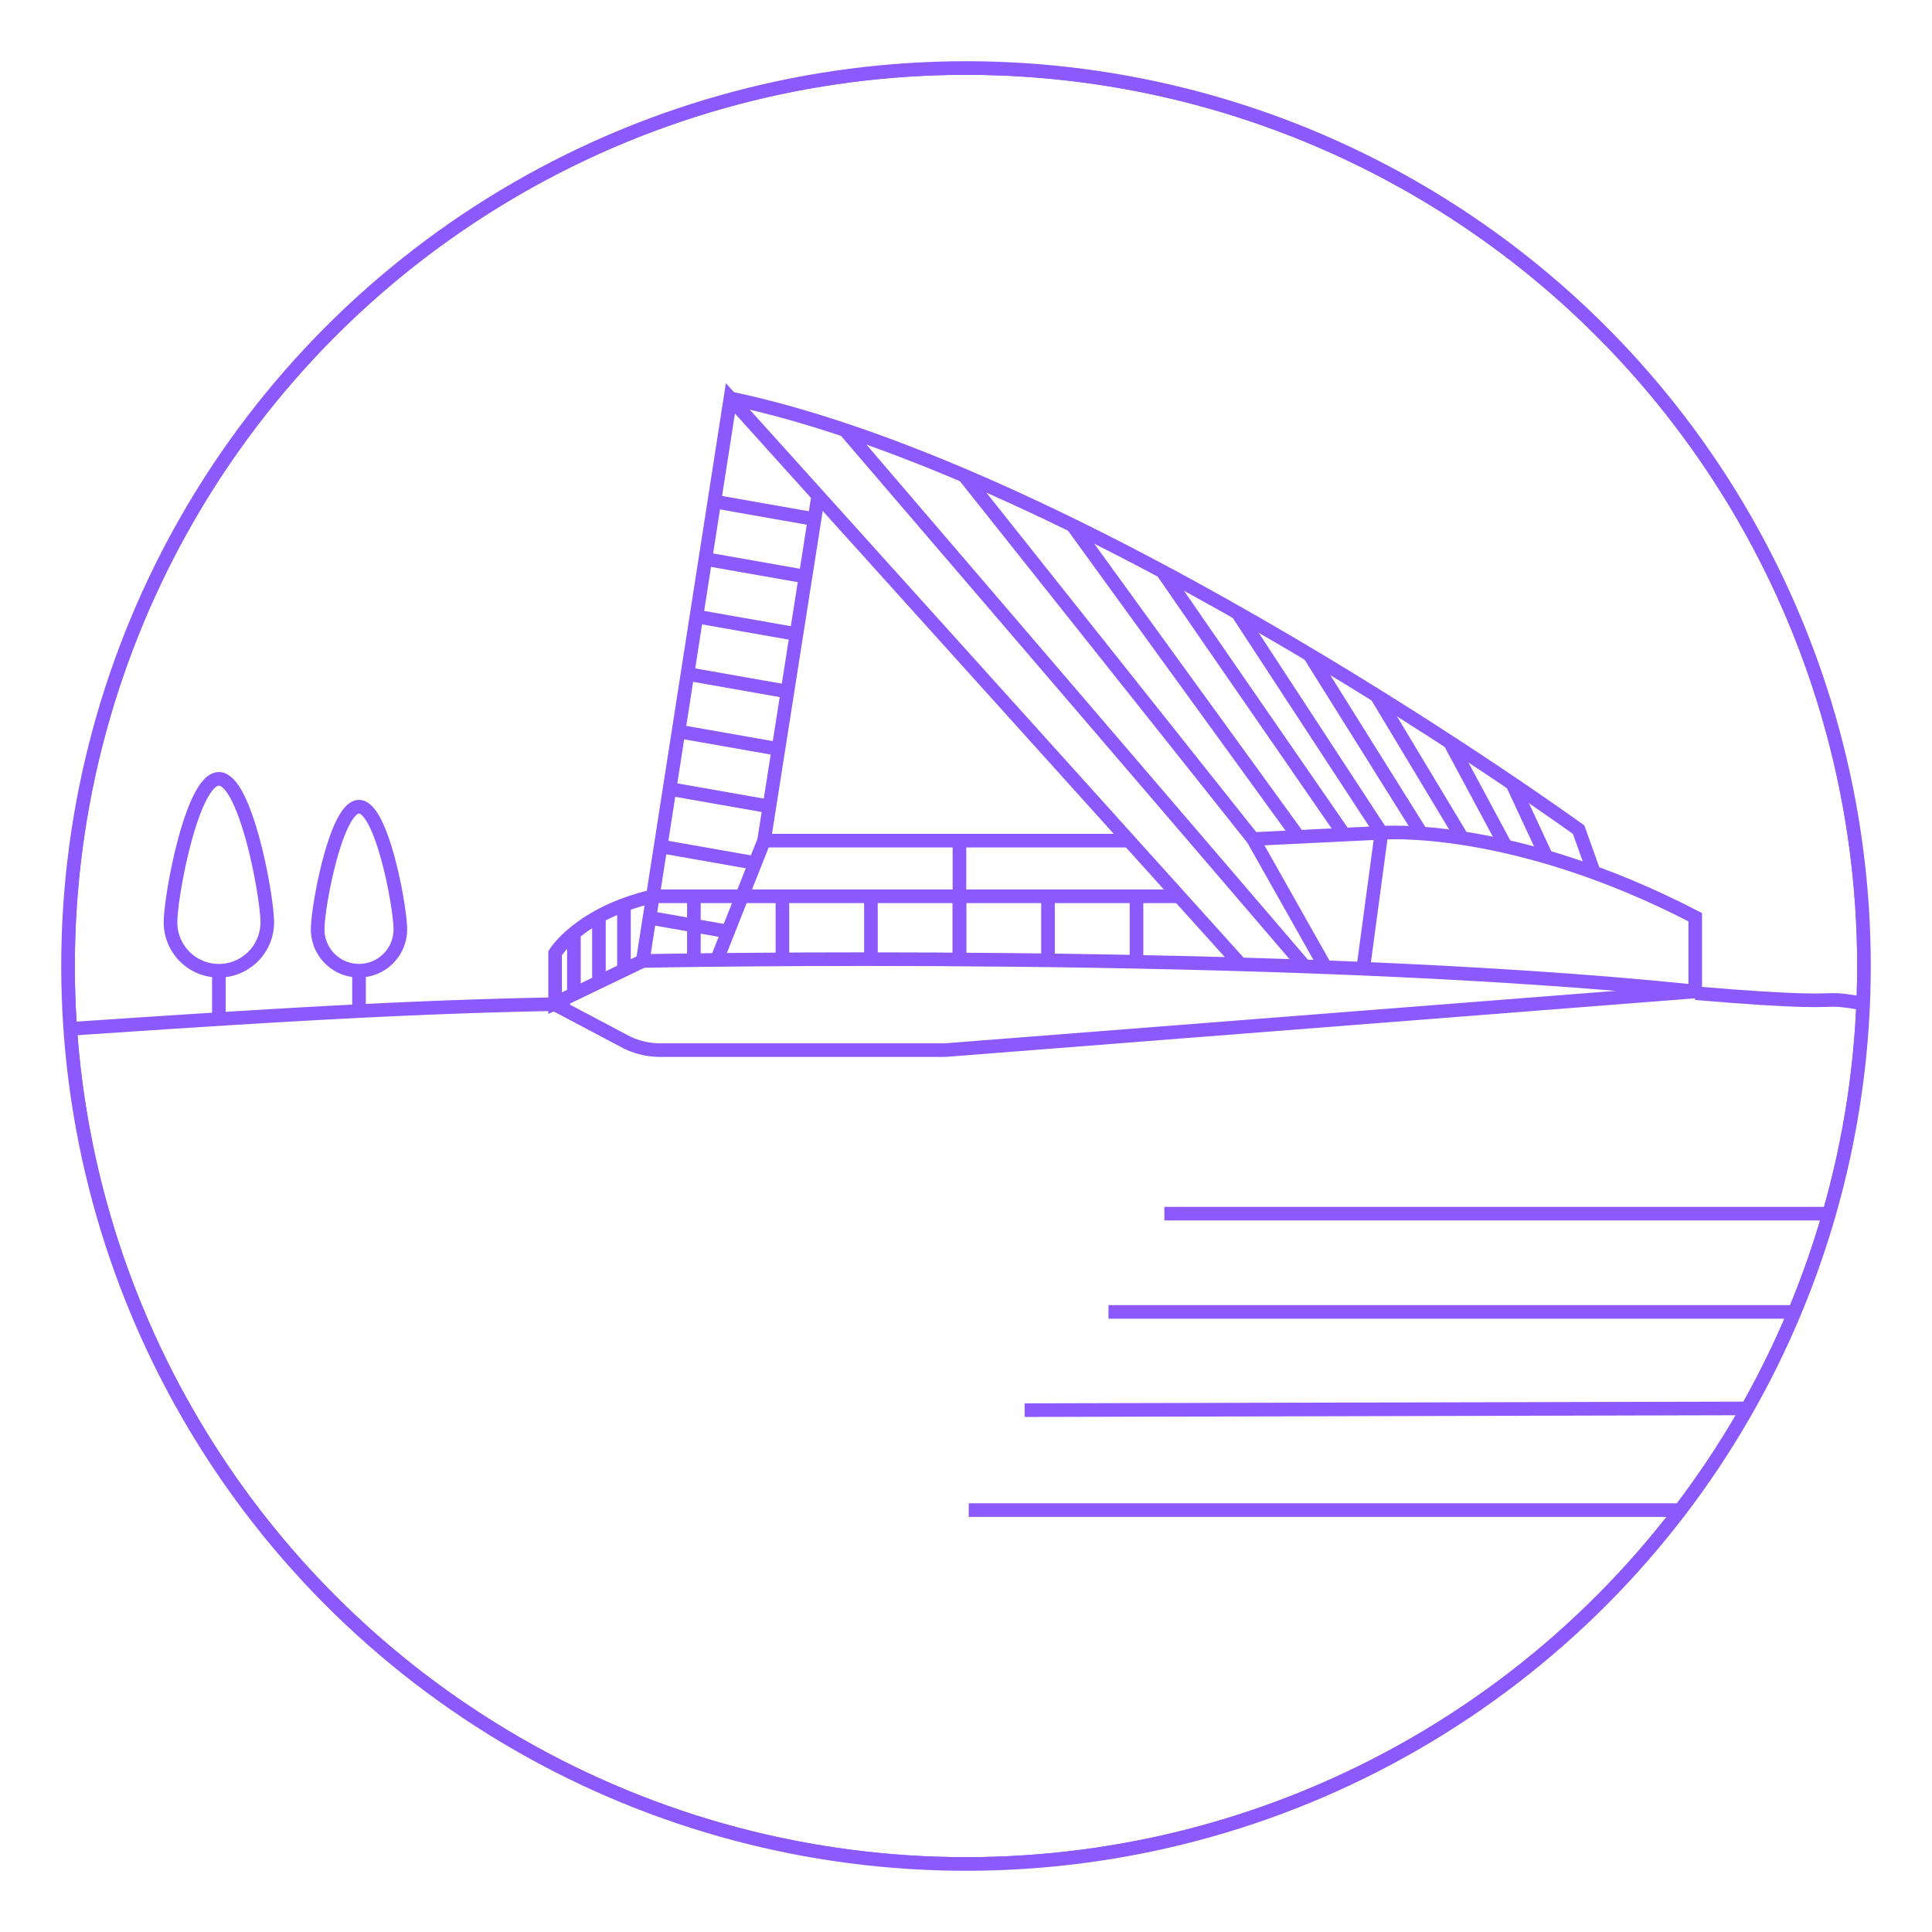 <svg id="Layer_1" data-name="Layer 1" xmlns="http://www.w3.org/2000/svg" xmlns:xlink="http://www.w3.org/1999/xlink" width="142" height="142" viewBox="0 0 142 142"><defs><clipPath id="clip-path"><rect x="4" y="4" width="134" height="134" fill="none"/></clipPath><clipPath id="clip-path-2"><circle cx="71" cy="71" r="66" fill="none"/></clipPath><clipPath id="clip-path-4"><rect x="-10" width="160" height="142" fill="none"/></clipPath><clipPath id="clip-path-5"><rect x="5" y="5" width="132" height="132" fill="none"/></clipPath></defs><title>icon-region-molonglo</title><g clip-path="url(#clip-path)"><circle cx="71" cy="71" r="66" fill="none" stroke="#8c59fc" stroke-miterlimit="10"/></g><g clip-path="url(#clip-path-2)"><g clip-path="url(#clip-path)"><g style="isolation:isolate"><g clip-path="url(#clip-path-4)"><g clip-path="url(#clip-path-5)"><circle cx="71" cy="71" r="66" fill="none" stroke="#8c59fc" stroke-miterlimit="10"/><path d="M19.643,67.794a3.555,3.555,0,0,1-7.11,0c0-1.96,1.591-10.548,3.555-10.548S19.643,65.833,19.643,67.794Z" fill="none" stroke="#8c59fc" stroke-miterlimit="10"/><line x1="16.088" y1="71.344" x2="16.088" y2="74.721" fill="none" stroke="#8c59fc" stroke-miterlimit="10"/><path d="M29.424,68.307a3.038,3.038,0,0,1-6.076,0c0-1.676,1.36-9.014,3.038-9.014S29.424,66.632,29.424,68.307Z" fill="none" stroke="#8c59fc" stroke-miterlimit="10"/><line x1="26.387" y1="71.516" x2="26.387" y2="74.401" fill="none" stroke="#8c59fc" stroke-miterlimit="10"/><path d="M91.128,70.825,53.684,29.278,47.243,70.631s46.586-.957,77.355,2.24V67.414c-13.516-7.007-23.063-6.203-23.063-6.203l-9.432.459" fill="none" stroke="#8c59fc" stroke-miterlimit="10"/><path d="M117.179,64.198l-1.15-3.216S79.91,34.792,53.684,29.278" fill="none" stroke="#8c59fc" stroke-miterlimit="10"/><line x1="62.108" y1="31.61" x2="95.897" y2="71.032" fill="none" stroke="#8c59fc" stroke-miterlimit="10"/><line x1="70.866" y1="34.96" x2="92.103" y2="61.671" fill="none" stroke="#8c59fc" stroke-miterlimit="10"/><line x1="78.831" y1="38.615" x2="95.39" y2="61.446" fill="none" stroke="#8c59fc" stroke-miterlimit="10"/><line x1="85.431" y1="41.997" x2="98.795" y2="61.345" fill="none" stroke="#8c59fc" stroke-miterlimit="10"/><line x1="90.953" y1="45.039" x2="101.535" y2="61.212" fill="none" stroke="#8c59fc" stroke-miterlimit="10"/><line x1="96.244" y1="48.118" x2="104.47" y2="61.26" fill="none" stroke="#8c59fc" stroke-miterlimit="10"/><line x1="101.171" y1="51.12" x2="107.516" y2="61.671" fill="none" stroke="#8c59fc" stroke-miterlimit="10"/><line x1="106.56" y1="54.55" x2="110.674" y2="62.212" fill="none" stroke="#8c59fc" stroke-miterlimit="10"/><line x1="111.155" y1="57.598" x2="113.618" y2="62.892" fill="none" stroke="#8c59fc" stroke-miterlimit="10"/><line x1="101.535" y1="61.212" x2="100.18" y2="71.299" fill="none" stroke="#8c59fc" stroke-miterlimit="10"/><line x1="97.415" y1="71.088" x2="92.103" y2="61.671" fill="none" stroke="#8c59fc" stroke-miterlimit="10"/><path d="M47.243,70.631,40.801,73.732V70.056s1.776-2.918,7.182-4.181" fill="none" stroke="#8c59fc" stroke-miterlimit="10"/><path d="M40.754,73.806,46.08,76.623a5.651,5.651,0,0,0,2.454.56H69.262q.203,0,.406-.015l54.93-4.298" fill="none" stroke="#8c59fc" stroke-miterlimit="10"/><path d="M-4.955,76.934a20.659,20.659,0,0,1,6.181-1.053c13.199-.869,26.301-1.837,39.527-2.075" fill="none" stroke="#8c59fc" stroke-miterlimit="10"/><path d="M124.621,73c16.445,1.393,3.945-.815,20.167,2.219" fill="none" stroke="#8c59fc" stroke-miterlimit="10"/><line x1="47.983" y1="65.876" x2="86.667" y2="65.876" fill="none" stroke="#8c59fc" stroke-miterlimit="10"/><line x1="51" y1="65.876" x2="51" y2="70.522" fill="none" stroke="#8c59fc" stroke-miterlimit="10"/><line x1="45.862" y1="66.513" x2="45.862" y2="71.228" fill="none" stroke="#8c59fc" stroke-miterlimit="10"/><line x1="44.022" y1="67.418" x2="44.022" y2="72.181" fill="none" stroke="#8c59fc" stroke-miterlimit="10"/><line x1="42.181" y1="68.617" x2="42.181" y2="73.026" fill="none" stroke="#8c59fc" stroke-miterlimit="10"/><line x1="57.507" y1="65.876" x2="57.507" y2="70.522" fill="none" stroke="#8c59fc" stroke-miterlimit="10"/><line x1="64.013" y1="65.876" x2="64.013" y2="70.522" fill="none" stroke="#8c59fc" stroke-miterlimit="10"/><line x1="70.519" y1="65.876" x2="70.519" y2="70.522" fill="none" stroke="#8c59fc" stroke-miterlimit="10"/><line x1="77.026" y1="65.876" x2="77.026" y2="70.522" fill="none" stroke="#8c59fc" stroke-miterlimit="10"/><line x1="83.532" y1="65.876" x2="83.532" y2="70.522" fill="none" stroke="#8c59fc" stroke-miterlimit="10"/><polyline points="52.698 70.522 56.157 61.786 60.137 36.438" fill="none" stroke="#8c59fc" stroke-miterlimit="10"/><line x1="56.157" y1="61.786" x2="83.093" y2="61.786" fill="none" stroke="#8c59fc" stroke-miterlimit="10"/><line x1="70.519" y1="61.786" x2="70.519" y2="70.503" fill="none" stroke="#8c59fc" stroke-miterlimit="10"/><line x1="52.347" y1="36.834" x2="59.967" y2="38.176" fill="none" stroke="#8c59fc" stroke-miterlimit="10"/><line x1="51.692" y1="41.059" x2="59.238" y2="42.388" fill="none" stroke="#8c59fc" stroke-miterlimit="10"/><line x1="51.036" y1="45.284" x2="58.508" y2="46.6" fill="none" stroke="#8c59fc" stroke-miterlimit="10"/><line x1="50.381" y1="49.509" x2="57.78" y2="50.812" fill="none" stroke="#8c59fc" stroke-miterlimit="10"/><line x1="49.726" y1="53.734" x2="57.05" y2="55.024" fill="none" stroke="#8c59fc" stroke-miterlimit="10"/><line x1="49.07" y1="57.959" x2="56.321" y2="59.236" fill="none" stroke="#8c59fc" stroke-miterlimit="10"/><line x1="48.414" y1="62.184" x2="55.592" y2="63.448" fill="none" stroke="#8c59fc" stroke-miterlimit="10"/><line x1="47.67" y1="67.441" x2="53.551" y2="68.477" fill="none" stroke="#8c59fc" stroke-miterlimit="10"/><line x1="41.397" y1="73.441" x2="41.397" y2="74.221" fill="none" stroke="#8c59fc" stroke-miterlimit="10"/><line x1="135.694" y1="89.203" x2="85.58" y2="89.203" fill="none" stroke="#8c59fc" stroke-miterlimit="10"/><line x1="81.472" y1="96.424" x2="131.586" y2="96.424" fill="none" stroke="#8c59fc" stroke-miterlimit="10"/><line x1="75.309" y1="103.645" x2="135.5" y2="103.5" fill="none" stroke="#8c59fc" stroke-miterlimit="10"/><line x1="71.201" y1="110.992" x2="127.5" y2="110.99" fill="none" stroke="#8c59fc" stroke-miterlimit="10"/></g></g></g></g></g></svg>